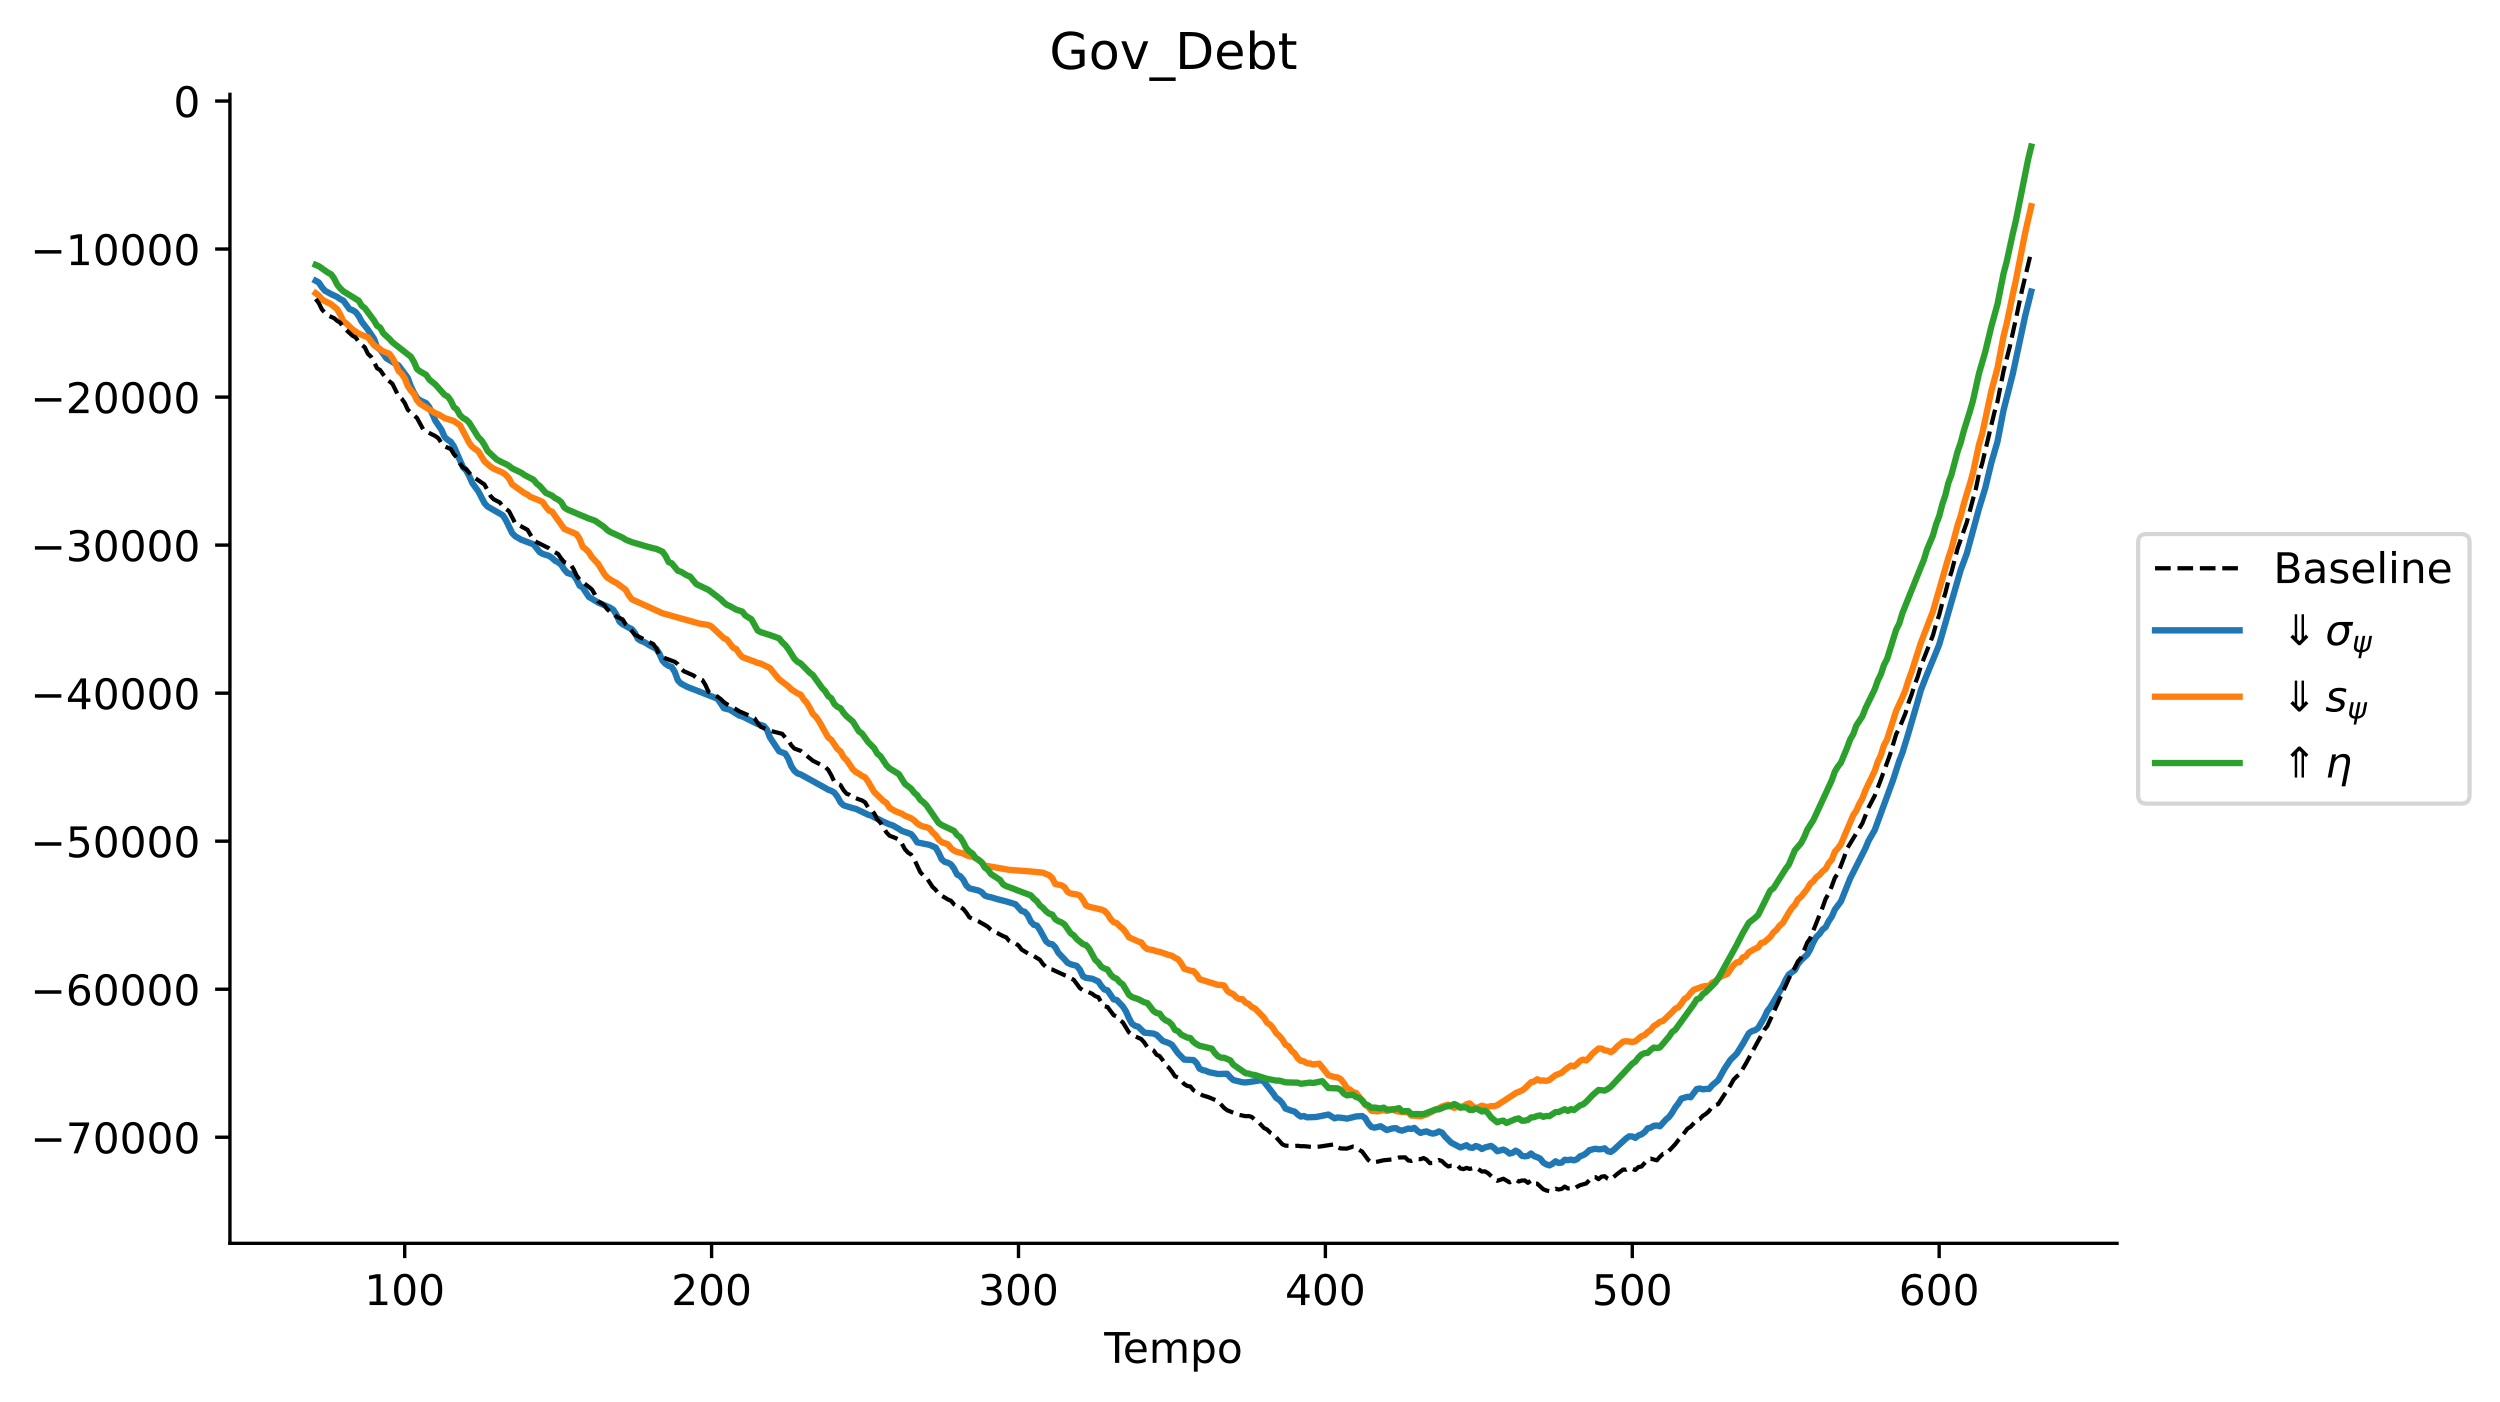<?xml version="1.0" encoding="utf-8" standalone="no"?>
<!DOCTYPE svg PUBLIC "-//W3C//DTD SVG 1.1//EN"
  "http://www.w3.org/Graphics/SVG/1.1/DTD/svg11.dtd">
<!-- Created with matplotlib (https://matplotlib.org/) -->
<svg height="331.674pt" version="1.1" viewBox="0 0 591.391 331.674" width="591.391pt" xmlns="http://www.w3.org/2000/svg" xmlns:xlink="http://www.w3.org/1999/xlink">
 <defs>
  <style type="text/css">
*{stroke-linecap:butt;stroke-linejoin:round;}
  </style>
 </defs>
 <g id="figure_1">
  <g id="patch_1">
   <path d="M 0 331.674 
L 591.391 331.674 
L 591.391 0 
L 0 0 
z
" style="fill:#ffffff;"/>
  </g>
  <g id="axes_1">
   <g id="patch_2">
    <path d="M 54.392 294.118 
L 500.792 294.118 
L 500.792 22.318 
L 54.392 22.318 
z
" style="fill:#ffffff;"/>
   </g>
   <g id="line2d_1">
    <path clip-path="url(#p775f824669)" d="M 74.683 66.423 
L 75.409 66.822 
L 76.135 67.909 
L 76.861 68.768 
L 78.313 69.565 
L 79.765 70.241 
L 80.491 70.765 
L 81.217 71.106 
L 82.669 73.102 
L 83.395 73.37 
L 84.121 73.801 
L 84.847 74.753 
L 85.573 76.1 
L 87.025 77.995 
L 88.477 80.136 
L 89.203 82.137 
L 89.929 82.681 
L 91.38 84.731 
L 92.832 85.622 
L 94.284 86.452 
L 96.462 89.414 
L 97.188 91.401 
L 97.914 92.898 
L 98.64 94.124 
L 99.366 94.705 
L 100.818 95.372 
L 101.544 96.321 
L 102.996 99.545 
L 104.448 101.691 
L 105.174 103.363 
L 105.9 104.041 
L 106.626 104.498 
L 107.352 105.589 
L 109.53 110.538 
L 110.256 111.259 
L 110.982 112.56 
L 111.708 114.243 
L 113.16 116.242 
L 114.612 119.024 
L 115.338 119.829 
L 118.967 121.909 
L 119.693 123.087 
L 121.145 126.076 
L 121.871 126.84 
L 123.323 127.686 
L 126.227 128.78 
L 127.679 130.627 
L 128.405 131.04 
L 129.857 131.483 
L 130.583 131.98 
L 131.309 132.64 
L 132.035 133.016 
L 132.761 133.603 
L 133.487 134.714 
L 134.213 135.532 
L 135.665 136.014 
L 136.391 137.107 
L 137.117 138.552 
L 137.843 138.998 
L 139.295 141.206 
L 141.472 142.518 
L 144.376 143.782 
L 145.102 144.281 
L 145.828 145.416 
L 146.554 147.065 
L 147.28 147.667 
L 148.732 148.477 
L 149.458 148.813 
L 150.184 149.712 
L 150.91 151.156 
L 151.636 151.605 
L 152.362 151.862 
L 153.814 152.749 
L 155.266 153.506 
L 155.992 154.651 
L 156.718 156.275 
L 157.444 157.059 
L 158.17 157.519 
L 158.896 157.776 
L 159.622 158.938 
L 160.348 160.94 
L 161.074 161.683 
L 162.526 162.465 
L 166.882 164.169 
L 169.059 165.018 
L 169.785 165.344 
L 171.237 167.537 
L 172.689 167.91 
L 174.867 169.277 
L 175.593 169.472 
L 179.223 171.275 
L 180.675 171.72 
L 181.401 172.559 
L 182.127 174.431 
L 184.305 177.724 
L 185.757 178.263 
L 186.483 179.484 
L 187.209 181.293 
L 187.935 182.356 
L 188.661 182.958 
L 189.387 183.182 
L 195.194 186.388 
L 195.92 186.818 
L 196.646 187.072 
L 197.372 187.492 
L 198.098 188.454 
L 198.824 189.79 
L 199.55 190.507 
L 201.728 191.172 
L 202.454 191.341 
L 203.906 192.035 
L 205.358 192.734 
L 206.084 192.927 
L 206.81 193.354 
L 207.536 193.649 
L 208.988 194.385 
L 210.44 195.029 
L 211.166 195.248 
L 212.618 196.077 
L 213.344 196.554 
L 215.522 197.308 
L 216.248 198.153 
L 216.974 199.276 
L 219.877 199.856 
L 221.329 200.493 
L 222.055 201.754 
L 222.781 203.301 
L 223.507 203.898 
L 224.233 204.078 
L 224.959 204.483 
L 225.685 205.473 
L 226.411 206.882 
L 227.137 207.258 
L 227.863 208.088 
L 228.589 209.46 
L 229.315 210.138 
L 231.493 210.665 
L 232.219 211.041 
L 232.945 211.838 
L 233.671 212.108 
L 234.397 212.245 
L 235.849 212.677 
L 238.027 213.237 
L 240.205 213.892 
L 241.657 215.485 
L 242.383 215.668 
L 243.109 216.487 
L 243.835 217.982 
L 244.56 218.768 
L 245.286 218.942 
L 246.012 220.017 
L 247.464 222.685 
L 248.19 223.254 
L 248.916 223.355 
L 249.642 224.1 
L 250.368 225.408 
L 251.82 226.938 
L 252.546 227.768 
L 253.272 228.097 
L 254.724 228.488 
L 255.45 229.389 
L 256.176 230.937 
L 256.902 231.328 
L 258.354 231.521 
L 259.806 232.168 
L 260.532 233.244 
L 261.258 234.075 
L 261.984 234.265 
L 263.436 236.415 
L 264.162 236.549 
L 265.614 238.076 
L 266.34 239.225 
L 267.066 240.865 
L 267.792 242.188 
L 268.518 242.654 
L 269.244 242.861 
L 270.695 244.277 
L 272.873 244.499 
L 273.599 244.799 
L 275.051 246.233 
L 276.503 246.746 
L 277.229 247.152 
L 278.681 249.167 
L 280.133 250.651 
L 281.585 250.729 
L 282.311 250.757 
L 283.037 251.445 
L 283.763 252.789 
L 284.489 253.137 
L 285.215 253.292 
L 285.941 253.618 
L 288.119 254.057 
L 290.297 254.006 
L 291.023 254.841 
L 291.749 255.495 
L 293.927 256.012 
L 294.653 256.064 
L 296.83 255.771 
L 298.282 255.506 
L 299.008 255.874 
L 301.186 258.684 
L 301.912 259.741 
L 302.638 260.189 
L 303.364 260.996 
L 304.09 262.235 
L 305.542 262.753 
L 306.268 262.956 
L 306.994 263.647 
L 307.72 264.137 
L 308.446 264.002 
L 309.172 264.317 
L 311.35 264.23 
L 314.254 263.65 
L 315.706 264.547 
L 316.432 264.331 
L 317.884 264.482 
L 318.61 264.629 
L 320.788 264.101 
L 322.239 263.997 
L 322.965 264.521 
L 323.691 265.77 
L 324.417 266.568 
L 325.143 266.761 
L 326.595 266.416 
L 328.047 267.313 
L 329.499 266.907 
L 330.225 266.874 
L 330.951 267.306 
L 331.677 267.458 
L 333.129 266.957 
L 333.855 267.067 
L 334.581 266.805 
L 335.307 267.5 
L 336.033 267.999 
L 336.759 267.76 
L 337.485 267.648 
L 338.211 267.971 
L 338.937 268.168 
L 339.663 268.007 
L 340.389 267.642 
L 341.115 267.926 
L 341.841 268.856 
L 343.293 270.314 
L 345.471 271.445 
L 346.922 270.905 
L 347.648 271.453 
L 348.374 271.525 
L 349.1 271.093 
L 349.826 271.306 
L 350.552 271.806 
L 351.278 271.436 
L 352.73 271.071 
L 353.456 271.57 
L 354.182 272.329 
L 355.634 271.942 
L 356.36 272.295 
L 357.086 272.881 
L 357.812 272.714 
L 358.538 272.196 
L 359.264 272.597 
L 359.99 273.4 
L 360.716 273.538 
L 361.442 273.435 
L 362.168 272.858 
L 362.894 273.489 
L 363.62 273.723 
L 364.346 274.076 
L 365.072 275.015 
L 365.798 275.449 
L 366.524 275.681 
L 367.25 275.306 
L 367.976 274.709 
L 368.702 275.112 
L 369.428 275.015 
L 370.154 274.348 
L 370.88 274.444 
L 371.606 274.308 
L 372.331 274.487 
L 373.057 274.214 
L 373.783 273.513 
L 374.509 273.265 
L 375.235 272.801 
L 375.961 272.087 
L 377.413 271.729 
L 378.139 271.882 
L 378.865 271.839 
L 379.591 271.639 
L 380.317 272.325 
L 381.043 272.487 
L 381.769 271.994 
L 383.221 270.636 
L 384.673 269.304 
L 385.399 268.805 
L 386.125 268.837 
L 386.851 269.169 
L 387.577 268.607 
L 388.303 268.334 
L 389.029 267.816 
L 389.755 266.918 
L 390.481 266.744 
L 391.207 266.315 
L 391.933 266.244 
L 392.659 266.435 
L 394.111 264.81 
L 394.837 264.211 
L 395.563 263.207 
L 396.289 261.978 
L 397.015 261.033 
L 397.741 259.884 
L 399.192 259.449 
L 399.918 259.57 
L 401.37 257.631 
L 402.096 257.483 
L 402.822 257.697 
L 403.548 257.593 
L 404.274 257.617 
L 405 256.749 
L 406.452 255.525 
L 407.904 252.889 
L 409.356 250.696 
L 410.808 249.287 
L 412.26 246.95 
L 413.712 244.398 
L 414.438 243.915 
L 415.164 243.703 
L 415.89 243.218 
L 417.342 240.751 
L 418.068 239.156 
L 418.794 238.229 
L 421.698 233.339 
L 422.424 231.734 
L 423.15 230.53 
L 424.601 229.479 
L 425.327 228.028 
L 426.053 227.165 
L 427.505 225.804 
L 428.231 224.552 
L 428.957 222.889 
L 429.683 221.61 
L 430.409 220.922 
L 431.135 219.893 
L 431.861 219.328 
L 432.587 217.913 
L 433.313 216.841 
L 434.039 215.169 
L 435.491 213.229 
L 436.943 209.598 
L 437.669 207.799 
L 441.299 200.615 
L 442.025 198.872 
L 443.477 196.362 
L 447.833 184.474 
L 449.284 179.961 
L 450.01 178.129 
L 451.462 173.402 
L 453.64 165.936 
L 454.366 163.329 
L 455.818 159.586 
L 457.996 154.302 
L 458.722 152.5 
L 463.804 134.852 
L 465.256 130.948 
L 468.16 120.254 
L 469.612 115.504 
L 471.064 109.472 
L 472.516 104.473 
L 473.968 96.959 
L 476.145 88.421 
L 479.049 74.81 
L 480.501 68.967 
L 480.501 68.967 
" style="fill:none;stroke:#1f77b4;stroke-linecap:square;stroke-width:1.5;"/>
   </g>
   <g id="line2d_2">
    <path clip-path="url(#p775f824669)" d="M 74.683 69.363 
L 75.409 69.909 
L 76.135 70.778 
L 76.861 71.236 
L 78.313 71.957 
L 79.765 73.168 
L 80.491 74.417 
L 81.217 76.005 
L 81.943 76.535 
L 83.395 77.929 
L 84.847 78.92 
L 86.299 79.515 
L 87.025 79.771 
L 88.477 81.659 
L 89.929 82.638 
L 90.654 83.116 
L 92.106 83.695 
L 92.832 84.682 
L 93.558 86.057 
L 94.284 87.733 
L 95.01 88.417 
L 95.736 89.477 
L 96.462 91.327 
L 97.188 92.38 
L 97.914 93.184 
L 98.64 94.698 
L 99.366 95.516 
L 102.996 97.761 
L 103.722 98.021 
L 105.174 98.897 
L 107.352 99.591 
L 108.804 100.587 
L 110.982 104.733 
L 111.708 105.7 
L 113.16 106.765 
L 114.612 109.141 
L 116.063 110.396 
L 116.789 110.875 
L 118.967 111.816 
L 119.693 112.365 
L 120.419 113.195 
L 121.145 114.581 
L 124.049 116.647 
L 124.775 116.997 
L 125.501 117.547 
L 127.679 118.42 
L 128.405 118.805 
L 129.131 119.891 
L 129.857 120.77 
L 130.583 121.022 
L 133.487 125.116 
L 136.391 126.369 
L 137.117 127.516 
L 137.843 129.336 
L 138.569 129.915 
L 139.295 130.664 
L 140.021 131.807 
L 141.472 133.362 
L 142.924 135.747 
L 143.65 136.63 
L 145.102 137.542 
L 145.828 137.886 
L 148.006 139.516 
L 148.732 140.807 
L 149.458 141.77 
L 156.718 145.07 
L 165.43 147.51 
L 167.607 147.85 
L 168.333 148.22 
L 169.785 149.596 
L 171.237 150.972 
L 171.963 151.283 
L 173.415 153.204 
L 174.141 153.521 
L 174.867 154.591 
L 175.593 155.439 
L 178.497 156.505 
L 179.223 156.823 
L 179.949 156.968 
L 182.127 158.036 
L 183.579 159.854 
L 184.305 160.695 
L 185.757 161.806 
L 186.483 162.371 
L 187.209 163.088 
L 188.661 164.018 
L 189.387 164.309 
L 190.113 165.451 
L 190.839 166.252 
L 191.565 167.462 
L 192.291 168.895 
L 193.016 169.554 
L 193.742 170.594 
L 195.194 173.201 
L 195.92 174.468 
L 196.646 175.004 
L 198.098 177.158 
L 198.824 177.758 
L 199.55 179.091 
L 200.276 179.807 
L 201.728 181.957 
L 202.454 182.633 
L 203.18 183.024 
L 203.906 183.55 
L 204.632 183.879 
L 205.358 184.903 
L 206.81 187.373 
L 208.262 188.774 
L 208.988 189.5 
L 209.714 189.945 
L 210.44 191.092 
L 211.892 191.942 
L 213.344 192.496 
L 214.07 192.96 
L 215.522 193.545 
L 216.248 194.066 
L 216.974 194.792 
L 217.7 195.248 
L 218.425 195.526 
L 219.151 195.678 
L 219.877 195.976 
L 220.603 196.899 
L 221.329 197.534 
L 222.055 198.593 
L 222.781 199.228 
L 224.233 199.727 
L 224.959 200.643 
L 225.685 201.222 
L 226.411 201.535 
L 227.863 201.896 
L 228.589 202.3 
L 229.315 202.549 
L 230.041 202.668 
L 231.493 203.35 
L 232.945 204.748 
L 238.753 205.772 
L 243.835 206.146 
L 246.012 206.364 
L 246.738 206.449 
L 248.19 207.048 
L 248.916 207.732 
L 249.642 209.119 
L 251.094 209.415 
L 251.82 209.873 
L 252.546 210.97 
L 253.272 211.371 
L 254.724 211.576 
L 255.45 211.87 
L 256.176 212.859 
L 256.902 214.171 
L 257.628 214.493 
L 260.532 215.168 
L 261.258 215.465 
L 261.984 216.212 
L 262.71 217.377 
L 263.436 218.144 
L 264.162 218.37 
L 264.888 219.117 
L 265.614 219.697 
L 266.34 220.6 
L 267.066 221.715 
L 269.244 222.719 
L 269.969 222.925 
L 270.695 223.956 
L 271.421 224.512 
L 272.873 224.764 
L 273.599 225.052 
L 274.325 225.154 
L 276.503 225.918 
L 277.229 226.084 
L 277.955 226.57 
L 278.681 226.913 
L 279.407 227.868 
L 280.133 229.161 
L 281.585 229.611 
L 282.311 229.724 
L 283.037 230.475 
L 283.763 231.631 
L 288.119 232.987 
L 288.845 233 
L 289.571 233.133 
L 290.297 234.357 
L 291.023 234.886 
L 291.749 235.175 
L 292.475 235.972 
L 293.201 236.345 
L 293.927 236.365 
L 294.653 237.204 
L 295.378 237.478 
L 296.104 238.223 
L 296.83 238.524 
L 299.008 240.744 
L 299.734 241.948 
L 300.46 242.382 
L 301.186 243.249 
L 301.912 244.42 
L 302.638 245.053 
L 303.364 245.937 
L 304.09 247.137 
L 304.816 247.507 
L 305.542 248.593 
L 306.268 249.19 
L 306.994 250.349 
L 307.72 250.943 
L 308.446 251.065 
L 309.172 251.515 
L 309.898 251.568 
L 310.624 251.81 
L 312.076 251.616 
L 314.254 254.349 
L 315.706 254.784 
L 316.432 254.877 
L 317.158 255.28 
L 317.884 256.193 
L 318.61 257.388 
L 319.336 257.745 
L 320.062 258.382 
L 320.788 258.515 
L 322.965 261.381 
L 323.691 261.869 
L 324.417 262.771 
L 325.869 262.902 
L 327.321 262.6 
L 328.047 262.789 
L 328.773 262.643 
L 329.499 262.344 
L 330.225 262.847 
L 331.677 263.063 
L 333.129 263.112 
L 333.855 263.901 
L 335.307 263.987 
L 336.033 264.08 
L 337.485 263.624 
L 341.115 261.763 
L 342.567 261.305 
L 343.293 261.774 
L 344.019 262.069 
L 344.745 261.859 
L 345.471 261.877 
L 346.197 261.645 
L 346.922 261.212 
L 347.648 261.016 
L 348.374 261.671 
L 349.1 262.176 
L 350.552 261.562 
L 351.278 261.78 
L 352.004 261.846 
L 352.73 261.653 
L 353.456 261.679 
L 354.182 261.434 
L 357.812 259.092 
L 358.538 258.578 
L 359.99 257.987 
L 360.716 257.46 
L 362.168 256.016 
L 362.894 255.831 
L 363.62 255.307 
L 364.346 255.647 
L 365.072 255.587 
L 365.798 255.695 
L 366.524 255.459 
L 367.976 254.332 
L 369.428 253.781 
L 370.154 253.081 
L 371.606 252.073 
L 372.331 252.237 
L 373.057 251.691 
L 373.783 250.956 
L 374.509 250.657 
L 375.235 250.865 
L 375.961 250.165 
L 376.687 249.276 
L 378.139 248.032 
L 378.865 248.058 
L 379.591 248.465 
L 380.317 248.564 
L 381.043 248.903 
L 381.769 248.429 
L 382.495 247.624 
L 383.947 246.411 
L 384.673 246.292 
L 386.125 246.482 
L 386.851 246.327 
L 388.303 245.126 
L 389.029 244.856 
L 389.755 244.165 
L 390.481 243.649 
L 391.207 242.728 
L 391.933 242.307 
L 392.659 241.712 
L 393.385 241.516 
L 395.563 239.421 
L 396.289 238.596 
L 397.015 238.294 
L 397.741 237.389 
L 398.466 236.306 
L 399.192 235.866 
L 399.918 234.915 
L 400.644 234.156 
L 402.822 233.367 
L 403.548 233.234 
L 404.274 233.306 
L 405 232.448 
L 405.726 232.131 
L 406.452 231.46 
L 407.178 230.973 
L 408.63 230.362 
L 410.082 228.298 
L 410.808 227.661 
L 411.534 227.558 
L 412.26 226.49 
L 412.986 226.228 
L 413.712 225.248 
L 415.164 224.437 
L 415.89 224.106 
L 416.616 223.06 
L 417.342 222.89 
L 418.794 221.606 
L 419.52 220.567 
L 420.246 219.946 
L 420.972 218.974 
L 421.698 218.377 
L 423.15 215.908 
L 423.875 214.784 
L 424.601 214.033 
L 425.327 212.726 
L 426.053 212.126 
L 427.505 210.271 
L 428.231 209.046 
L 428.957 208.467 
L 429.683 207.508 
L 430.409 206.972 
L 431.135 206.122 
L 431.861 205.559 
L 432.587 204.192 
L 433.313 203.367 
L 434.039 201.485 
L 434.765 200.672 
L 435.491 199.681 
L 438.395 192.833 
L 439.121 191.763 
L 439.847 190.117 
L 440.573 188.842 
L 441.299 186.909 
L 443.477 182.373 
L 444.203 180.183 
L 444.929 178.658 
L 445.655 176.307 
L 446.381 174.993 
L 448.559 168.128 
L 450.01 164.976 
L 450.736 163.259 
L 451.462 160.893 
L 452.188 158.95 
L 454.366 152.129 
L 457.27 144.563 
L 460.9 131.934 
L 461.626 129.817 
L 463.078 124.26 
L 463.804 122.094 
L 464.53 119.262 
L 465.982 114.45 
L 466.708 111.881 
L 468.16 105.113 
L 468.886 102.666 
L 471.064 92.483 
L 472.516 87.079 
L 473.968 79.452 
L 474.694 76.592 
L 476.145 69.602 
L 476.871 66.297 
L 479.049 55.152 
L 480.501 48.777 
L 480.501 48.777 
" style="fill:none;stroke:#ff7f0e;stroke-linecap:square;stroke-width:1.5;"/>
   </g>
   <g id="line2d_3">
    <path clip-path="url(#p775f824669)" d="M 74.683 62.663 
L 75.409 62.973 
L 77.587 64.493 
L 78.313 64.869 
L 79.039 65.864 
L 79.765 67.318 
L 80.491 68.223 
L 81.217 68.904 
L 84.847 71.135 
L 85.573 72.33 
L 86.299 72.887 
L 88.477 75.81 
L 89.203 77.063 
L 89.929 77.49 
L 90.654 78.811 
L 92.106 80.154 
L 92.832 80.964 
L 97.188 84.39 
L 97.914 85.6 
L 98.64 87.285 
L 99.366 87.855 
L 100.818 88.674 
L 101.544 89.776 
L 102.996 90.969 
L 105.174 93.398 
L 105.9 93.778 
L 106.626 94.757 
L 107.352 96.276 
L 108.078 96.859 
L 108.804 98.188 
L 109.53 98.873 
L 110.256 99.264 
L 110.982 99.971 
L 113.16 103.44 
L 113.886 104.153 
L 114.612 105.273 
L 115.338 106.666 
L 116.789 108.038 
L 117.515 108.708 
L 118.967 109.465 
L 119.693 109.773 
L 120.419 110.208 
L 121.145 110.79 
L 123.323 111.834 
L 124.049 112.348 
L 126.227 113.502 
L 126.953 114.397 
L 127.679 114.953 
L 129.131 116.604 
L 130.583 117.24 
L 131.309 117.832 
L 132.035 118.193 
L 132.761 118.763 
L 133.487 120.039 
L 134.213 120.528 
L 139.295 122.671 
L 140.747 123.169 
L 142.924 124.671 
L 143.65 125.381 
L 144.376 125.85 
L 147.28 127.178 
L 148.006 127.662 
L 149.458 128.244 
L 153.088 129.307 
L 154.54 129.699 
L 155.266 129.848 
L 156.718 130.501 
L 157.444 131.505 
L 158.17 132.978 
L 158.896 133.243 
L 160.348 135.017 
L 161.074 135.249 
L 162.526 136.115 
L 163.252 136.39 
L 164.704 138.173 
L 167.607 139.549 
L 169.785 141.219 
L 170.511 141.769 
L 171.237 142.521 
L 171.963 143.072 
L 172.689 143.386 
L 174.141 144.209 
L 175.593 144.665 
L 176.319 145.603 
L 177.771 146.507 
L 179.223 149.145 
L 179.949 149.538 
L 182.127 150.221 
L 184.305 151.005 
L 185.031 151.917 
L 185.757 152.581 
L 186.483 153.538 
L 187.935 155.849 
L 188.661 156.561 
L 189.387 156.932 
L 191.565 159.147 
L 192.291 159.694 
L 194.468 162.737 
L 195.194 163.49 
L 195.92 164.665 
L 196.646 165.184 
L 197.372 166.539 
L 198.098 167.202 
L 198.824 167.536 
L 199.55 168.617 
L 200.276 169.441 
L 201.728 170.671 
L 203.18 173.024 
L 203.906 173.503 
L 205.358 175.527 
L 206.81 177.004 
L 207.536 178.287 
L 208.262 178.856 
L 209.714 181.047 
L 210.44 181.769 
L 212.618 183.108 
L 214.07 185.437 
L 215.522 186.553 
L 216.248 187.512 
L 216.974 188.115 
L 217.7 189.215 
L 218.425 189.746 
L 219.151 190.488 
L 222.055 194.691 
L 222.781 195.173 
L 225.685 196.555 
L 226.411 197.52 
L 227.137 198.057 
L 227.863 199.206 
L 228.589 200.658 
L 229.315 201.426 
L 230.041 201.905 
L 230.767 202.926 
L 232.219 203.968 
L 232.945 205.211 
L 233.671 205.741 
L 234.397 206.729 
L 236.575 208.167 
L 237.301 209.219 
L 238.027 209.617 
L 239.479 210.137 
L 240.931 210.712 
L 243.835 211.794 
L 244.56 212.596 
L 245.286 213.196 
L 246.012 214.206 
L 246.738 214.775 
L 247.464 215.58 
L 248.19 216.134 
L 248.916 216.35 
L 249.642 217.453 
L 250.368 217.912 
L 251.094 218.184 
L 251.82 218.679 
L 253.272 220.768 
L 253.998 221.261 
L 254.724 222.147 
L 256.176 223.337 
L 256.902 223.567 
L 257.628 224.382 
L 259.08 227.048 
L 259.806 227.708 
L 260.532 228.684 
L 261.258 229.108 
L 261.984 229.356 
L 262.71 230.507 
L 263.436 231.217 
L 264.162 231.53 
L 264.888 232.36 
L 265.614 232.882 
L 267.066 235.318 
L 267.792 235.864 
L 269.244 236.345 
L 270.695 237.1 
L 271.421 237.281 
L 272.873 239.171 
L 273.599 239.634 
L 274.325 239.778 
L 275.051 240.805 
L 275.777 241.388 
L 276.503 241.681 
L 277.229 242.409 
L 277.955 243.643 
L 278.681 243.934 
L 279.407 244.738 
L 280.859 245.443 
L 281.585 245.554 
L 282.311 246.462 
L 283.037 246.997 
L 283.763 247.379 
L 286.667 248.065 
L 287.393 249.115 
L 288.119 249.859 
L 288.845 250.197 
L 289.571 250.211 
L 291.023 250.819 
L 291.749 251.849 
L 294.653 253.869 
L 295.378 253.969 
L 296.104 254.196 
L 296.83 254.294 
L 299.734 255.206 
L 301.912 255.629 
L 302.638 255.614 
L 304.09 256.038 
L 306.994 256.111 
L 307.72 256.377 
L 309.898 256.096 
L 310.624 256.197 
L 312.802 255.747 
L 314.254 257.387 
L 316.432 257.454 
L 317.158 257.811 
L 317.884 258.691 
L 318.61 259.119 
L 320.062 258.971 
L 320.788 259.506 
L 321.513 259.73 
L 322.239 260.302 
L 322.965 261.208 
L 323.691 261.483 
L 324.417 262.065 
L 325.143 261.992 
L 326.595 262.21 
L 327.321 262.013 
L 328.047 262.484 
L 329.499 262.477 
L 330.951 262.136 
L 331.677 262.878 
L 333.129 262.828 
L 333.855 263.523 
L 336.759 263.553 
L 338.211 262.994 
L 339.663 262.424 
L 340.389 262.426 
L 341.841 261.828 
L 343.293 261.532 
L 344.019 261.153 
L 344.745 261.517 
L 345.471 262.037 
L 346.197 261.937 
L 346.922 261.992 
L 347.648 262.545 
L 348.374 262.576 
L 349.1 262.243 
L 349.826 262.519 
L 350.552 262.931 
L 351.278 262.732 
L 352.004 263.331 
L 352.73 264.319 
L 354.182 265.491 
L 354.908 265.211 
L 355.634 265.088 
L 356.36 265.642 
L 358.538 264.718 
L 359.264 264.571 
L 359.99 265.109 
L 360.716 265.087 
L 361.442 264.916 
L 362.168 264.344 
L 362.894 264.274 
L 363.62 263.989 
L 364.346 263.85 
L 365.072 264.19 
L 365.798 264 
L 366.524 264.029 
L 367.976 263.069 
L 368.702 263.054 
L 370.154 262.393 
L 370.88 262.791 
L 371.606 262.368 
L 372.331 262.595 
L 373.783 261.472 
L 374.509 261.242 
L 375.235 260.638 
L 376.687 259.099 
L 378.139 257.841 
L 379.591 257.978 
L 380.317 257.603 
L 381.043 257.074 
L 386.125 251.617 
L 386.851 251.112 
L 387.577 250.178 
L 388.303 249.46 
L 389.029 249.136 
L 389.755 249.077 
L 390.481 248.361 
L 391.207 247.811 
L 391.933 247.909 
L 392.659 247.782 
L 394.111 246.059 
L 394.837 245.2 
L 395.563 244.122 
L 396.289 243.61 
L 400.644 237.6 
L 401.37 236.403 
L 402.096 236.123 
L 402.822 235.162 
L 403.548 234.668 
L 405.726 232.494 
L 406.452 231.447 
L 410.808 223.563 
L 412.26 220.742 
L 413.712 218.26 
L 415.164 217.125 
L 415.89 216.444 
L 418.794 210.614 
L 419.52 210.115 
L 422.424 205.518 
L 423.15 204.549 
L 424.601 201.119 
L 426.053 199.436 
L 426.779 198.066 
L 427.505 196.295 
L 428.957 194.01 
L 433.313 184.598 
L 434.039 182.528 
L 434.765 181.34 
L 435.491 180.398 
L 436.943 176.891 
L 437.669 174.911 
L 438.395 173.687 
L 439.121 171.636 
L 440.573 169.416 
L 441.299 167.531 
L 443.477 163.066 
L 444.203 160.984 
L 444.929 159.511 
L 445.655 157.325 
L 446.381 155.932 
L 448.559 148.937 
L 449.284 147.494 
L 450.01 145.076 
L 454.366 134.221 
L 455.092 132.453 
L 455.818 130.061 
L 457.27 126.612 
L 457.996 124.008 
L 458.722 122.12 
L 459.448 119.345 
L 460.174 117.187 
L 460.9 114.228 
L 461.626 112.286 
L 463.078 106.809 
L 463.804 104.736 
L 464.53 101.988 
L 465.982 97.32 
L 466.708 94.806 
L 468.16 88.259 
L 469.612 83.278 
L 471.064 77.232 
L 472.516 71.95 
L 473.968 64.638 
L 474.694 61.918 
L 476.145 55.238 
L 476.871 52.172 
L 479.775 37.667 
L 480.501 34.673 
L 480.501 34.673 
" style="fill:none;stroke:#2ca02c;stroke-linecap:square;stroke-width:1.5;"/>
   </g>
   <g id="line2d_4">
    <path clip-path="url(#p775f824669)" d="M 74.683 70.733 
L 75.409 71.685 
L 76.135 73.171 
L 76.861 74.001 
L 77.587 74.612 
L 79.039 75.274 
L 79.765 75.897 
L 80.491 76.352 
L 81.217 77.44 
L 83.395 79.422 
L 84.121 79.822 
L 84.847 80.833 
L 85.573 81.584 
L 86.299 82.154 
L 87.025 83.694 
L 87.751 84.368 
L 88.477 85.618 
L 89.203 87.114 
L 89.929 87.544 
L 91.38 89.612 
L 92.832 90.785 
L 94.284 93.736 
L 95.01 94.306 
L 95.736 95.308 
L 96.462 96.931 
L 98.64 98.873 
L 100.092 101.534 
L 100.818 102.065 
L 102.996 103.161 
L 103.722 103.697 
L 104.448 104.835 
L 105.174 105.608 
L 106.626 106.217 
L 107.352 107.41 
L 108.078 108.274 
L 108.804 109.601 
L 109.53 110.598 
L 110.256 111.006 
L 111.708 112.645 
L 114.612 114.615 
L 116.063 117.369 
L 116.789 118.114 
L 118.241 118.861 
L 118.967 119.848 
L 120.419 120.937 
L 121.871 123.758 
L 124.775 125.323 
L 126.227 127.752 
L 126.953 128.241 
L 129.857 129.696 
L 130.583 130.277 
L 132.035 131.061 
L 132.761 132.136 
L 133.487 132.985 
L 134.939 133.471 
L 135.665 134.612 
L 136.391 136.129 
L 137.117 137.144 
L 139.295 138.852 
L 140.021 139.441 
L 140.747 140.674 
L 141.472 142.243 
L 142.924 143.104 
L 143.65 144.133 
L 144.376 144.751 
L 145.102 145.131 
L 145.828 145.852 
L 147.28 146.521 
L 148.006 147.702 
L 148.732 148.35 
L 150.184 150.138 
L 154.54 152.366 
L 155.266 153.385 
L 155.992 154.997 
L 157.444 155.746 
L 159.622 156.554 
L 160.348 157.121 
L 161.074 158.143 
L 161.8 158.803 
L 163.978 159.745 
L 164.704 160.279 
L 166.156 160.872 
L 166.882 162.051 
L 167.607 163.682 
L 169.059 164.43 
L 169.785 164.844 
L 170.511 165.391 
L 171.237 166.085 
L 171.963 166.607 
L 172.689 166.91 
L 174.867 168.253 
L 177.771 169.525 
L 178.497 169.905 
L 179.223 171.05 
L 179.949 171.927 
L 181.401 172.552 
L 182.127 172.855 
L 185.031 173.593 
L 185.757 174.448 
L 186.483 175.13 
L 187.209 176.339 
L 187.935 177.087 
L 189.387 177.608 
L 192.291 179.958 
L 194.468 181.055 
L 195.194 181.413 
L 195.92 182.119 
L 196.646 183.395 
L 197.372 184.942 
L 198.098 185.421 
L 198.824 185.715 
L 199.55 186.923 
L 200.276 187.767 
L 201.002 188.024 
L 201.728 188.513 
L 203.18 189.099 
L 203.906 189.338 
L 204.632 189.798 
L 205.358 190.982 
L 206.084 191.541 
L 206.81 192.419 
L 207.536 193.863 
L 208.262 194.586 
L 209.714 196.938 
L 210.44 197.699 
L 211.892 198.26 
L 212.618 198.619 
L 213.344 199.558 
L 214.07 200.895 
L 214.796 201.692 
L 215.522 202.152 
L 216.248 203.253 
L 217.7 206.319 
L 218.425 207.113 
L 219.151 207.596 
L 220.603 209.804 
L 221.329 210.48 
L 222.055 211.476 
L 224.233 212.769 
L 224.959 213.086 
L 225.685 213.937 
L 226.411 214.362 
L 227.137 214.563 
L 227.863 215.002 
L 228.589 215.885 
L 229.315 217.002 
L 231.493 217.959 
L 232.945 218.786 
L 233.671 219.23 
L 234.397 219.935 
L 235.123 220.395 
L 235.849 220.686 
L 237.301 221.448 
L 238.027 221.732 
L 238.753 222.601 
L 239.479 223.021 
L 240.205 223.179 
L 240.931 223.648 
L 241.657 224.617 
L 243.835 225.951 
L 244.56 226.167 
L 246.012 227.058 
L 246.738 228.08 
L 247.464 228.761 
L 248.19 229.227 
L 248.916 229.354 
L 251.82 230.679 
L 252.546 230.933 
L 253.272 231.439 
L 253.998 231.77 
L 255.45 233.744 
L 256.176 234.258 
L 256.902 234.412 
L 258.354 235.085 
L 259.08 235.642 
L 259.806 235.888 
L 260.532 237.15 
L 261.258 238.039 
L 261.984 238.207 
L 263.436 240.144 
L 264.162 240.447 
L 264.888 241.296 
L 265.614 241.849 
L 267.066 244.224 
L 267.792 244.821 
L 269.969 245.802 
L 270.695 246.616 
L 271.421 247.755 
L 272.873 248.481 
L 273.599 249.516 
L 274.325 249.835 
L 275.051 250.801 
L 275.777 252.02 
L 276.503 252.582 
L 277.229 253.504 
L 277.955 254.609 
L 278.681 254.885 
L 280.133 256.439 
L 280.859 256.887 
L 281.585 257.016 
L 282.311 257.888 
L 284.489 259.116 
L 285.941 259.57 
L 288.119 260.487 
L 289.571 262.081 
L 290.297 262.637 
L 291.749 263.217 
L 292.475 263.597 
L 294.653 264.042 
L 295.378 264.009 
L 296.104 264.214 
L 296.83 264.88 
L 297.556 265.288 
L 299.008 266.839 
L 299.734 267.203 
L 300.46 267.907 
L 301.186 268.263 
L 303.364 270.7 
L 304.09 271.015 
L 306.268 271.102 
L 306.994 271.043 
L 307.72 271.154 
L 308.446 271.129 
L 310.624 271.351 
L 312.076 271.243 
L 315.706 270.693 
L 316.432 271.398 
L 317.158 271.678 
L 318.61 271.709 
L 320.062 271.228 
L 320.788 271.295 
L 321.513 272.003 
L 322.239 272.429 
L 323.691 274.421 
L 324.417 274.988 
L 325.869 274.797 
L 327.321 274.464 
L 329.499 274.262 
L 330.951 273.815 
L 332.403 273.774 
L 333.129 274.513 
L 333.855 274.612 
L 334.581 274.308 
L 335.307 274.173 
L 336.033 274.214 
L 336.759 273.942 
L 337.485 274.34 
L 338.211 275.133 
L 338.937 275.107 
L 340.389 274.418 
L 341.115 274.666 
L 341.841 275.402 
L 342.567 275.925 
L 343.293 275.758 
L 344.019 275.789 
L 344.745 275.678 
L 345.471 276.415 
L 346.197 276.564 
L 346.922 276.27 
L 347.648 276.513 
L 349.1 276.16 
L 350.552 277.141 
L 351.278 277.089 
L 352.004 277.519 
L 353.456 278.862 
L 354.182 279.322 
L 355.634 278.838 
L 357.086 279.687 
L 358.538 279.033 
L 359.264 279.5 
L 359.99 279.261 
L 360.716 279.247 
L 361.442 279.811 
L 362.168 279.293 
L 362.894 280.025 
L 363.62 280 
L 365.072 281.318 
L 365.798 281.622 
L 366.524 281.764 
L 367.25 281.567 
L 367.976 281.202 
L 368.702 281.385 
L 369.428 281.243 
L 370.154 280.696 
L 370.88 281.137 
L 371.606 281.048 
L 372.331 281.257 
L 373.057 280.734 
L 373.783 280.36 
L 375.235 279.952 
L 376.687 278.431 
L 377.413 278.458 
L 378.139 278.943 
L 378.865 278.34 
L 379.591 278.242 
L 380.317 278.833 
L 381.043 279.023 
L 382.495 277.759 
L 383.947 276.667 
L 384.673 276.7 
L 385.399 276.329 
L 386.125 276.477 
L 386.851 276.766 
L 387.577 276.071 
L 388.303 275.956 
L 389.755 274.337 
L 390.481 274.089 
L 391.933 274.485 
L 392.659 273.636 
L 393.385 272.971 
L 394.111 272.944 
L 395.563 271.453 
L 396.289 270.67 
L 397.015 269.715 
L 397.741 268.954 
L 399.192 266.978 
L 399.918 266.554 
L 401.37 264.936 
L 402.096 264.703 
L 402.822 263.957 
L 403.548 263.492 
L 404.274 262.846 
L 405 261.781 
L 405.726 261.396 
L 406.452 261.195 
L 409.356 256.715 
L 410.082 255.411 
L 410.808 254.663 
L 411.534 254.078 
L 412.986 251.617 
L 417.342 243.629 
L 418.068 242.722 
L 423.875 229.934 
L 424.601 228.943 
L 425.327 227.399 
L 426.053 226.57 
L 427.505 222.99 
L 428.231 221.932 
L 429.683 218.3 
L 431.135 214.672 
L 431.861 212.639 
L 432.587 211.337 
L 433.313 209.648 
L 434.039 207.675 
L 434.765 206.616 
L 436.217 202.852 
L 436.943 200.741 
L 440.573 194.721 
L 442.025 191.017 
L 443.477 188.241 
L 444.929 184.421 
L 447.107 178.47 
L 448.559 173.652 
L 449.284 172.279 
L 450.736 168.763 
L 451.462 166.284 
L 452.188 164.333 
L 452.914 162.03 
L 453.64 160.104 
L 454.366 157.673 
L 457.27 150.234 
L 457.996 147.617 
L 458.722 145.488 
L 459.448 142.656 
L 460.174 140.325 
L 460.9 137.397 
L 461.626 135.348 
L 463.078 129.751 
L 465.256 123.555 
L 466.708 118.128 
L 467.434 115.498 
L 468.16 111.977 
L 468.886 109.68 
L 471.79 97.529 
L 472.516 95.01 
L 473.968 87.692 
L 475.419 82.02 
L 476.871 75.437 
L 478.323 68.625 
L 480.501 59.537 
L 480.501 59.537 
" style="fill:none;stroke:#000000;stroke-dasharray:3.7,1.6;stroke-dashoffset:0;"/>
   </g>
   <g id="matplotlib.axis_1">
    <g id="xtick_1">
     <g id="line2d_5">
      <defs>
       <path d="M 0 0 
L 0 3.5 
" id="m8786568508" style="stroke:#000000;stroke-width:0.8;"/>
      </defs>
      <g>
       <use style="stroke:#000000;stroke-width:0.8;" x="95.736" xlink:href="#m8786568508" y="294.118"/>
      </g>
     </g>
     <g id="text_1">
      <!-- 100 -->
      <defs>
       <path d="M 12.406 8.297 
L 28.516 8.297 
L 28.516 63.922 
L 10.984 60.406 
L 10.984 69.391 
L 28.422 72.906 
L 38.281 72.906 
L 38.281 8.297 
L 54.391 8.297 
L 54.391 0 
L 12.406 0 
z
" id="DejaVuSans-49"/>
       <path d="M 31.781 66.406 
Q 24.172 66.406 20.328 58.906 
Q 16.5 51.422 16.5 36.375 
Q 16.5 21.391 20.328 13.891 
Q 24.172 6.391 31.781 6.391 
Q 39.453 6.391 43.281 13.891 
Q 47.125 21.391 47.125 36.375 
Q 47.125 51.422 43.281 58.906 
Q 39.453 66.406 31.781 66.406 
z
M 31.781 74.219 
Q 44.047 74.219 50.516 64.516 
Q 56.984 54.828 56.984 36.375 
Q 56.984 17.969 50.516 8.266 
Q 44.047 -1.422 31.781 -1.422 
Q 19.531 -1.422 13.062 8.266 
Q 6.594 17.969 6.594 36.375 
Q 6.594 54.828 13.062 64.516 
Q 19.531 74.219 31.781 74.219 
z
" id="DejaVuSans-48"/>
      </defs>
      <g transform="translate(86.193 308.717)scale(0.1 -0.1)">
       <use xlink:href="#DejaVuSans-49"/>
       <use x="63.623" xlink:href="#DejaVuSans-48"/>
       <use x="127.246" xlink:href="#DejaVuSans-48"/>
      </g>
     </g>
    </g>
    <g id="xtick_2">
     <g id="line2d_6">
      <g>
       <use style="stroke:#000000;stroke-width:0.8;" x="168.333" xlink:href="#m8786568508" y="294.118"/>
      </g>
     </g>
     <g id="text_2">
      <!-- 200 -->
      <defs>
       <path d="M 19.188 8.297 
L 53.609 8.297 
L 53.609 0 
L 7.328 0 
L 7.328 8.297 
Q 12.938 14.109 22.625 23.891 
Q 32.328 33.688 34.812 36.531 
Q 39.547 41.844 41.422 45.531 
Q 43.312 49.219 43.312 52.781 
Q 43.312 58.594 39.234 62.25 
Q 35.156 65.922 28.609 65.922 
Q 23.969 65.922 18.812 64.312 
Q 13.672 62.703 7.812 59.422 
L 7.812 69.391 
Q 13.766 71.781 18.938 73 
Q 24.125 74.219 28.422 74.219 
Q 39.75 74.219 46.484 68.547 
Q 53.219 62.891 53.219 53.422 
Q 53.219 48.922 51.531 44.891 
Q 49.859 40.875 45.406 35.406 
Q 44.188 33.984 37.641 27.219 
Q 31.109 20.453 19.188 8.297 
z
" id="DejaVuSans-50"/>
      </defs>
      <g transform="translate(158.79 308.717)scale(0.1 -0.1)">
       <use xlink:href="#DejaVuSans-50"/>
       <use x="63.623" xlink:href="#DejaVuSans-48"/>
       <use x="127.246" xlink:href="#DejaVuSans-48"/>
      </g>
     </g>
    </g>
    <g id="xtick_3">
     <g id="line2d_7">
      <g>
       <use style="stroke:#000000;stroke-width:0.8;" x="240.931" xlink:href="#m8786568508" y="294.118"/>
      </g>
     </g>
     <g id="text_3">
      <!-- 300 -->
      <defs>
       <path d="M 40.578 39.312 
Q 47.656 37.797 51.625 33 
Q 55.609 28.219 55.609 21.188 
Q 55.609 10.406 48.188 4.484 
Q 40.766 -1.422 27.094 -1.422 
Q 22.516 -1.422 17.656 -0.516 
Q 12.797 0.391 7.625 2.203 
L 7.625 11.719 
Q 11.719 9.328 16.594 8.109 
Q 21.484 6.891 26.812 6.891 
Q 36.078 6.891 40.938 10.547 
Q 45.797 14.203 45.797 21.188 
Q 45.797 27.641 41.281 31.266 
Q 36.766 34.906 28.719 34.906 
L 20.219 34.906 
L 20.219 43.016 
L 29.109 43.016 
Q 36.375 43.016 40.234 45.922 
Q 44.094 48.828 44.094 54.297 
Q 44.094 59.906 40.109 62.906 
Q 36.141 65.922 28.719 65.922 
Q 24.656 65.922 20.016 65.031 
Q 15.375 64.156 9.812 62.312 
L 9.812 71.094 
Q 15.438 72.656 20.344 73.438 
Q 25.25 74.219 29.594 74.219 
Q 40.828 74.219 47.359 69.109 
Q 53.906 64.016 53.906 55.328 
Q 53.906 49.266 50.438 45.094 
Q 46.969 40.922 40.578 39.312 
z
" id="DejaVuSans-51"/>
      </defs>
      <g transform="translate(231.387 308.717)scale(0.1 -0.1)">
       <use xlink:href="#DejaVuSans-51"/>
       <use x="63.623" xlink:href="#DejaVuSans-48"/>
       <use x="127.246" xlink:href="#DejaVuSans-48"/>
      </g>
     </g>
    </g>
    <g id="xtick_4">
     <g id="line2d_8">
      <g>
       <use style="stroke:#000000;stroke-width:0.8;" x="313.528" xlink:href="#m8786568508" y="294.118"/>
      </g>
     </g>
     <g id="text_4">
      <!-- 400 -->
      <defs>
       <path d="M 37.797 64.312 
L 12.891 25.391 
L 37.797 25.391 
z
M 35.203 72.906 
L 47.609 72.906 
L 47.609 25.391 
L 58.016 25.391 
L 58.016 17.188 
L 47.609 17.188 
L 47.609 0 
L 37.797 0 
L 37.797 17.188 
L 4.891 17.188 
L 4.891 26.703 
z
" id="DejaVuSans-52"/>
      </defs>
      <g transform="translate(303.984 308.717)scale(0.1 -0.1)">
       <use xlink:href="#DejaVuSans-52"/>
       <use x="63.623" xlink:href="#DejaVuSans-48"/>
       <use x="127.246" xlink:href="#DejaVuSans-48"/>
      </g>
     </g>
    </g>
    <g id="xtick_5">
     <g id="line2d_9">
      <g>
       <use style="stroke:#000000;stroke-width:0.8;" x="386.125" xlink:href="#m8786568508" y="294.118"/>
      </g>
     </g>
     <g id="text_5">
      <!-- 500 -->
      <defs>
       <path d="M 10.797 72.906 
L 49.516 72.906 
L 49.516 64.594 
L 19.828 64.594 
L 19.828 46.734 
Q 21.969 47.469 24.109 47.828 
Q 26.266 48.188 28.422 48.188 
Q 40.625 48.188 47.75 41.5 
Q 54.891 34.812 54.891 23.391 
Q 54.891 11.625 47.562 5.094 
Q 40.234 -1.422 26.906 -1.422 
Q 22.312 -1.422 17.547 -0.641 
Q 12.797 0.141 7.719 1.703 
L 7.719 11.625 
Q 12.109 9.234 16.797 8.062 
Q 21.484 6.891 26.703 6.891 
Q 35.156 6.891 40.078 11.328 
Q 45.016 15.766 45.016 23.391 
Q 45.016 31 40.078 35.438 
Q 35.156 39.891 26.703 39.891 
Q 22.75 39.891 18.812 39.016 
Q 14.891 38.141 10.797 36.281 
z
" id="DejaVuSans-53"/>
      </defs>
      <g transform="translate(376.581 308.717)scale(0.1 -0.1)">
       <use xlink:href="#DejaVuSans-53"/>
       <use x="63.623" xlink:href="#DejaVuSans-48"/>
       <use x="127.246" xlink:href="#DejaVuSans-48"/>
      </g>
     </g>
    </g>
    <g id="xtick_6">
     <g id="line2d_10">
      <g>
       <use style="stroke:#000000;stroke-width:0.8;" x="458.722" xlink:href="#m8786568508" y="294.118"/>
      </g>
     </g>
     <g id="text_6">
      <!-- 600 -->
      <defs>
       <path d="M 33.016 40.375 
Q 26.375 40.375 22.484 35.828 
Q 18.609 31.297 18.609 23.391 
Q 18.609 15.531 22.484 10.953 
Q 26.375 6.391 33.016 6.391 
Q 39.656 6.391 43.531 10.953 
Q 47.406 15.531 47.406 23.391 
Q 47.406 31.297 43.531 35.828 
Q 39.656 40.375 33.016 40.375 
z
M 52.594 71.297 
L 52.594 62.312 
Q 48.875 64.062 45.094 64.984 
Q 41.312 65.922 37.594 65.922 
Q 27.828 65.922 22.672 59.328 
Q 17.531 52.734 16.797 39.406 
Q 19.672 43.656 24.016 45.922 
Q 28.375 48.188 33.594 48.188 
Q 44.578 48.188 50.953 41.516 
Q 57.328 34.859 57.328 23.391 
Q 57.328 12.156 50.688 5.359 
Q 44.047 -1.422 33.016 -1.422 
Q 20.359 -1.422 13.672 8.266 
Q 6.984 17.969 6.984 36.375 
Q 6.984 53.656 15.188 63.938 
Q 23.391 74.219 37.203 74.219 
Q 40.922 74.219 44.703 73.484 
Q 48.484 72.75 52.594 71.297 
z
" id="DejaVuSans-54"/>
      </defs>
      <g transform="translate(449.178 308.717)scale(0.1 -0.1)">
       <use xlink:href="#DejaVuSans-54"/>
       <use x="63.623" xlink:href="#DejaVuSans-48"/>
       <use x="127.246" xlink:href="#DejaVuSans-48"/>
      </g>
     </g>
    </g>
    <g id="text_7">
     <!-- Tempo -->
     <defs>
      <path d="M -0.297 72.906 
L 61.375 72.906 
L 61.375 64.594 
L 35.5 64.594 
L 35.5 0 
L 25.594 0 
L 25.594 64.594 
L -0.297 64.594 
z
" id="DejaVuSans-84"/>
      <path d="M 56.203 29.594 
L 56.203 25.203 
L 14.891 25.203 
Q 15.484 15.922 20.484 11.062 
Q 25.484 6.203 34.422 6.203 
Q 39.594 6.203 44.453 7.469 
Q 49.312 8.734 54.109 11.281 
L 54.109 2.781 
Q 49.266 0.734 44.188 -0.344 
Q 39.109 -1.422 33.891 -1.422 
Q 20.797 -1.422 13.156 6.188 
Q 5.516 13.812 5.516 26.812 
Q 5.516 40.234 12.766 48.109 
Q 20.016 56 32.328 56 
Q 43.359 56 49.781 48.891 
Q 56.203 41.797 56.203 29.594 
z
M 47.219 32.234 
Q 47.125 39.594 43.094 43.984 
Q 39.062 48.391 32.422 48.391 
Q 24.906 48.391 20.391 44.141 
Q 15.875 39.891 15.188 32.172 
z
" id="DejaVuSans-101"/>
      <path d="M 52 44.188 
Q 55.375 50.25 60.062 53.125 
Q 64.75 56 71.094 56 
Q 79.641 56 84.281 50.016 
Q 88.922 44.047 88.922 33.016 
L 88.922 0 
L 79.891 0 
L 79.891 32.719 
Q 79.891 40.578 77.094 44.375 
Q 74.312 48.188 68.609 48.188 
Q 61.625 48.188 57.562 43.547 
Q 53.516 38.922 53.516 30.906 
L 53.516 0 
L 44.484 0 
L 44.484 32.719 
Q 44.484 40.625 41.703 44.406 
Q 38.922 48.188 33.109 48.188 
Q 26.219 48.188 22.156 43.531 
Q 18.109 38.875 18.109 30.906 
L 18.109 0 
L 9.078 0 
L 9.078 54.688 
L 18.109 54.688 
L 18.109 46.188 
Q 21.188 51.219 25.484 53.609 
Q 29.781 56 35.688 56 
Q 41.656 56 45.828 52.969 
Q 50 49.953 52 44.188 
z
" id="DejaVuSans-109"/>
      <path d="M 18.109 8.203 
L 18.109 -20.797 
L 9.078 -20.797 
L 9.078 54.688 
L 18.109 54.688 
L 18.109 46.391 
Q 20.953 51.266 25.266 53.625 
Q 29.594 56 35.594 56 
Q 45.562 56 51.781 48.094 
Q 58.016 40.188 58.016 27.297 
Q 58.016 14.406 51.781 6.484 
Q 45.562 -1.422 35.594 -1.422 
Q 29.594 -1.422 25.266 0.953 
Q 20.953 3.328 18.109 8.203 
z
M 48.688 27.297 
Q 48.688 37.203 44.609 42.844 
Q 40.531 48.484 33.406 48.484 
Q 26.266 48.484 22.188 42.844 
Q 18.109 37.203 18.109 27.297 
Q 18.109 17.391 22.188 11.75 
Q 26.266 6.109 33.406 6.109 
Q 40.531 6.109 44.609 11.75 
Q 48.688 17.391 48.688 27.297 
z
" id="DejaVuSans-112"/>
      <path d="M 30.609 48.391 
Q 23.391 48.391 19.188 42.75 
Q 14.984 37.109 14.984 27.297 
Q 14.984 17.484 19.156 11.844 
Q 23.344 6.203 30.609 6.203 
Q 37.797 6.203 41.984 11.859 
Q 46.188 17.531 46.188 27.297 
Q 46.188 37.016 41.984 42.703 
Q 37.797 48.391 30.609 48.391 
z
M 30.609 56 
Q 42.328 56 49.016 48.375 
Q 55.719 40.766 55.719 27.297 
Q 55.719 13.875 49.016 6.219 
Q 42.328 -1.422 30.609 -1.422 
Q 18.844 -1.422 12.172 6.219 
Q 5.516 13.875 5.516 27.297 
Q 5.516 40.766 12.172 48.375 
Q 18.844 56 30.609 56 
z
" id="DejaVuSans-111"/>
     </defs>
     <g transform="translate(261.208 322.395)scale(0.1 -0.1)">
      <use xlink:href="#DejaVuSans-84"/>
      <use x="44.084" xlink:href="#DejaVuSans-101"/>
      <use x="105.607" xlink:href="#DejaVuSans-109"/>
      <use x="203.02" xlink:href="#DejaVuSans-112"/>
      <use x="266.496" xlink:href="#DejaVuSans-111"/>
     </g>
    </g>
   </g>
   <g id="matplotlib.axis_2">
    <g id="ytick_1">
     <g id="line2d_11">
      <defs>
       <path d="M 0 0 
L -3.5 0 
" id="m1a775ebf63" style="stroke:#000000;stroke-width:0.8;"/>
      </defs>
      <g>
       <use style="stroke:#000000;stroke-width:0.8;" x="54.392" xlink:href="#m1a775ebf63" y="269.022"/>
      </g>
     </g>
     <g id="text_8">
      <!-- −70000 -->
      <defs>
       <path d="M 10.594 35.5 
L 73.188 35.5 
L 73.188 27.203 
L 10.594 27.203 
z
" id="DejaVuSans-8722"/>
       <path d="M 8.203 72.906 
L 55.078 72.906 
L 55.078 68.703 
L 28.609 0 
L 18.312 0 
L 43.219 64.594 
L 8.203 64.594 
z
" id="DejaVuSans-55"/>
      </defs>
      <g transform="translate(7.2 272.821)scale(0.1 -0.1)">
       <use xlink:href="#DejaVuSans-8722"/>
       <use x="83.789" xlink:href="#DejaVuSans-55"/>
       <use x="147.412" xlink:href="#DejaVuSans-48"/>
       <use x="211.035" xlink:href="#DejaVuSans-48"/>
       <use x="274.658" xlink:href="#DejaVuSans-48"/>
       <use x="338.281" xlink:href="#DejaVuSans-48"/>
      </g>
     </g>
    </g>
    <g id="ytick_2">
     <g id="line2d_12">
      <g>
       <use style="stroke:#000000;stroke-width:0.8;" x="54.392" xlink:href="#m1a775ebf63" y="234.004"/>
      </g>
     </g>
     <g id="text_9">
      <!-- −60000 -->
      <g transform="translate(7.2 237.803)scale(0.1 -0.1)">
       <use xlink:href="#DejaVuSans-8722"/>
       <use x="83.789" xlink:href="#DejaVuSans-54"/>
       <use x="147.412" xlink:href="#DejaVuSans-48"/>
       <use x="211.035" xlink:href="#DejaVuSans-48"/>
       <use x="274.658" xlink:href="#DejaVuSans-48"/>
       <use x="338.281" xlink:href="#DejaVuSans-48"/>
      </g>
     </g>
    </g>
    <g id="ytick_3">
     <g id="line2d_13">
      <g>
       <use style="stroke:#000000;stroke-width:0.8;" x="54.392" xlink:href="#m1a775ebf63" y="198.986"/>
      </g>
     </g>
     <g id="text_10">
      <!-- −50000 -->
      <g transform="translate(7.2 202.785)scale(0.1 -0.1)">
       <use xlink:href="#DejaVuSans-8722"/>
       <use x="83.789" xlink:href="#DejaVuSans-53"/>
       <use x="147.412" xlink:href="#DejaVuSans-48"/>
       <use x="211.035" xlink:href="#DejaVuSans-48"/>
       <use x="274.658" xlink:href="#DejaVuSans-48"/>
       <use x="338.281" xlink:href="#DejaVuSans-48"/>
      </g>
     </g>
    </g>
    <g id="ytick_4">
     <g id="line2d_14">
      <g>
       <use style="stroke:#000000;stroke-width:0.8;" x="54.392" xlink:href="#m1a775ebf63" y="163.968"/>
      </g>
     </g>
     <g id="text_11">
      <!-- −40000 -->
      <g transform="translate(7.2 167.767)scale(0.1 -0.1)">
       <use xlink:href="#DejaVuSans-8722"/>
       <use x="83.789" xlink:href="#DejaVuSans-52"/>
       <use x="147.412" xlink:href="#DejaVuSans-48"/>
       <use x="211.035" xlink:href="#DejaVuSans-48"/>
       <use x="274.658" xlink:href="#DejaVuSans-48"/>
       <use x="338.281" xlink:href="#DejaVuSans-48"/>
      </g>
     </g>
    </g>
    <g id="ytick_5">
     <g id="line2d_15">
      <g>
       <use style="stroke:#000000;stroke-width:0.8;" x="54.392" xlink:href="#m1a775ebf63" y="128.949"/>
      </g>
     </g>
     <g id="text_12">
      <!-- −30000 -->
      <g transform="translate(7.2 132.749)scale(0.1 -0.1)">
       <use xlink:href="#DejaVuSans-8722"/>
       <use x="83.789" xlink:href="#DejaVuSans-51"/>
       <use x="147.412" xlink:href="#DejaVuSans-48"/>
       <use x="211.035" xlink:href="#DejaVuSans-48"/>
       <use x="274.658" xlink:href="#DejaVuSans-48"/>
       <use x="338.281" xlink:href="#DejaVuSans-48"/>
      </g>
     </g>
    </g>
    <g id="ytick_6">
     <g id="line2d_16">
      <g>
       <use style="stroke:#000000;stroke-width:0.8;" x="54.392" xlink:href="#m1a775ebf63" y="93.931"/>
      </g>
     </g>
     <g id="text_13">
      <!-- −20000 -->
      <g transform="translate(7.2 97.731)scale(0.1 -0.1)">
       <use xlink:href="#DejaVuSans-8722"/>
       <use x="83.789" xlink:href="#DejaVuSans-50"/>
       <use x="147.412" xlink:href="#DejaVuSans-48"/>
       <use x="211.035" xlink:href="#DejaVuSans-48"/>
       <use x="274.658" xlink:href="#DejaVuSans-48"/>
       <use x="338.281" xlink:href="#DejaVuSans-48"/>
      </g>
     </g>
    </g>
    <g id="ytick_7">
     <g id="line2d_17">
      <g>
       <use style="stroke:#000000;stroke-width:0.8;" x="54.392" xlink:href="#m1a775ebf63" y="58.913"/>
      </g>
     </g>
     <g id="text_14">
      <!-- −10000 -->
      <g transform="translate(7.2 62.713)scale(0.1 -0.1)">
       <use xlink:href="#DejaVuSans-8722"/>
       <use x="83.789" xlink:href="#DejaVuSans-49"/>
       <use x="147.412" xlink:href="#DejaVuSans-48"/>
       <use x="211.035" xlink:href="#DejaVuSans-48"/>
       <use x="274.658" xlink:href="#DejaVuSans-48"/>
       <use x="338.281" xlink:href="#DejaVuSans-48"/>
      </g>
     </g>
    </g>
    <g id="ytick_8">
     <g id="line2d_18">
      <g>
       <use style="stroke:#000000;stroke-width:0.8;" x="54.392" xlink:href="#m1a775ebf63" y="23.895"/>
      </g>
     </g>
     <g id="text_15">
      <!-- 0 -->
      <g transform="translate(41.03 27.695)scale(0.1 -0.1)">
       <use xlink:href="#DejaVuSans-48"/>
      </g>
     </g>
    </g>
   </g>
   <g id="patch_3">
    <path d="M 54.392 294.118 
L 54.392 22.318 
" style="fill:none;stroke:#000000;stroke-linecap:square;stroke-linejoin:miter;stroke-width:0.8;"/>
   </g>
   <g id="patch_4">
    <path d="M 54.392 294.118 
L 500.792 294.118 
" style="fill:none;stroke:#000000;stroke-linecap:square;stroke-linejoin:miter;stroke-width:0.8;"/>
   </g>
   <g id="text_16">
    <!-- Gov_Debt -->
    <defs>
     <path d="M 59.516 10.406 
L 59.516 29.984 
L 43.406 29.984 
L 43.406 38.094 
L 69.281 38.094 
L 69.281 6.781 
Q 63.578 2.734 56.688 0.656 
Q 49.812 -1.422 42 -1.422 
Q 24.906 -1.422 15.25 8.562 
Q 5.609 18.562 5.609 36.375 
Q 5.609 54.25 15.25 64.234 
Q 24.906 74.219 42 74.219 
Q 49.125 74.219 55.547 72.453 
Q 61.969 70.703 67.391 67.281 
L 67.391 56.781 
Q 61.922 61.422 55.766 63.766 
Q 49.609 66.109 42.828 66.109 
Q 29.438 66.109 22.719 58.641 
Q 16.016 51.172 16.016 36.375 
Q 16.016 21.625 22.719 14.156 
Q 29.438 6.688 42.828 6.688 
Q 48.047 6.688 52.141 7.594 
Q 56.25 8.5 59.516 10.406 
z
" id="DejaVuSans-71"/>
     <path d="M 2.984 54.688 
L 12.5 54.688 
L 29.594 8.797 
L 46.688 54.688 
L 56.203 54.688 
L 35.688 0 
L 23.484 0 
z
" id="DejaVuSans-118"/>
     <path d="M 50.984 -16.609 
L 50.984 -23.578 
L -0.984 -23.578 
L -0.984 -16.609 
z
" id="DejaVuSans-95"/>
     <path d="M 19.672 64.797 
L 19.672 8.109 
L 31.594 8.109 
Q 46.688 8.109 53.688 14.938 
Q 60.688 21.781 60.688 36.531 
Q 60.688 51.172 53.688 57.984 
Q 46.688 64.797 31.594 64.797 
z
M 9.812 72.906 
L 30.078 72.906 
Q 51.266 72.906 61.172 64.094 
Q 71.094 55.281 71.094 36.531 
Q 71.094 17.672 61.125 8.828 
Q 51.172 0 30.078 0 
L 9.812 0 
z
" id="DejaVuSans-68"/>
     <path d="M 48.688 27.297 
Q 48.688 37.203 44.609 42.844 
Q 40.531 48.484 33.406 48.484 
Q 26.266 48.484 22.188 42.844 
Q 18.109 37.203 18.109 27.297 
Q 18.109 17.391 22.188 11.75 
Q 26.266 6.109 33.406 6.109 
Q 40.531 6.109 44.609 11.75 
Q 48.688 17.391 48.688 27.297 
z
M 18.109 46.391 
Q 20.953 51.266 25.266 53.625 
Q 29.594 56 35.594 56 
Q 45.562 56 51.781 48.094 
Q 58.016 40.188 58.016 27.297 
Q 58.016 14.406 51.781 6.484 
Q 45.562 -1.422 35.594 -1.422 
Q 29.594 -1.422 25.266 0.953 
Q 20.953 3.328 18.109 8.203 
L 18.109 0 
L 9.078 0 
L 9.078 75.984 
L 18.109 75.984 
z
" id="DejaVuSans-98"/>
     <path d="M 18.312 70.219 
L 18.312 54.688 
L 36.812 54.688 
L 36.812 47.703 
L 18.312 47.703 
L 18.312 18.016 
Q 18.312 11.328 20.141 9.422 
Q 21.969 7.516 27.594 7.516 
L 36.812 7.516 
L 36.812 0 
L 27.594 0 
Q 17.188 0 13.234 3.875 
Q 9.281 7.766 9.281 18.016 
L 9.281 47.703 
L 2.688 47.703 
L 2.688 54.688 
L 9.281 54.688 
L 9.281 70.219 
z
" id="DejaVuSans-116"/>
    </defs>
    <g transform="translate(248.248 16.318)scale(0.12 -0.12)">
     <use xlink:href="#DejaVuSans-71"/>
     <use x="77.49" xlink:href="#DejaVuSans-111"/>
     <use x="138.672" xlink:href="#DejaVuSans-118"/>
     <use x="197.852" xlink:href="#DejaVuSans-95"/>
     <use x="247.852" xlink:href="#DejaVuSans-68"/>
     <use x="324.854" xlink:href="#DejaVuSans-101"/>
     <use x="386.377" xlink:href="#DejaVuSans-98"/>
     <use x="449.854" xlink:href="#DejaVuSans-116"/>
    </g>
   </g>
   <g id="legend_1">
    <g id="patch_5">
     <path d="M 507.792 190.105 
L 582.191 190.105 
Q 584.191 190.105 584.191 188.105 
L 584.191 128.331 
Q 584.191 126.331 582.191 126.331 
L 507.792 126.331 
Q 505.792 126.331 505.792 128.331 
L 505.792 188.105 
Q 505.792 190.105 507.792 190.105 
z
" style="fill:#ffffff;opacity:0.8;stroke:#cccccc;stroke-linejoin:miter;"/>
    </g>
    <g id="line2d_19">
     <path d="M 509.792 134.43 
L 529.792 134.43 
" style="fill:none;stroke:#000000;stroke-dasharray:3.7,1.6;stroke-dashoffset:0;"/>
    </g>
    <g id="line2d_20"/>
    <g id="text_17">
     <!-- Baseline -->
     <defs>
      <path d="M 19.672 34.812 
L 19.672 8.109 
L 35.5 8.109 
Q 43.453 8.109 47.281 11.406 
Q 51.125 14.703 51.125 21.484 
Q 51.125 28.328 47.281 31.562 
Q 43.453 34.812 35.5 34.812 
z
M 19.672 64.797 
L 19.672 42.828 
L 34.281 42.828 
Q 41.5 42.828 45.031 45.531 
Q 48.578 48.25 48.578 53.812 
Q 48.578 59.328 45.031 62.062 
Q 41.5 64.797 34.281 64.797 
z
M 9.812 72.906 
L 35.016 72.906 
Q 46.297 72.906 52.391 68.219 
Q 58.5 63.531 58.5 54.891 
Q 58.5 48.188 55.375 44.234 
Q 52.25 40.281 46.188 39.312 
Q 53.469 37.75 57.5 32.781 
Q 61.531 27.828 61.531 20.406 
Q 61.531 10.641 54.891 5.312 
Q 48.25 0 35.984 0 
L 9.812 0 
z
" id="DejaVuSans-66"/>
      <path d="M 34.281 27.484 
Q 23.391 27.484 19.188 25 
Q 14.984 22.516 14.984 16.5 
Q 14.984 11.719 18.141 8.906 
Q 21.297 6.109 26.703 6.109 
Q 34.188 6.109 38.703 11.406 
Q 43.219 16.703 43.219 25.484 
L 43.219 27.484 
z
M 52.203 31.203 
L 52.203 0 
L 43.219 0 
L 43.219 8.297 
Q 40.141 3.328 35.547 0.953 
Q 30.953 -1.422 24.312 -1.422 
Q 15.922 -1.422 10.953 3.297 
Q 6 8.016 6 15.922 
Q 6 25.141 12.172 29.828 
Q 18.359 34.516 30.609 34.516 
L 43.219 34.516 
L 43.219 35.406 
Q 43.219 41.609 39.141 45 
Q 35.062 48.391 27.688 48.391 
Q 23 48.391 18.547 47.266 
Q 14.109 46.141 10.016 43.891 
L 10.016 52.203 
Q 14.938 54.109 19.578 55.047 
Q 24.219 56 28.609 56 
Q 40.484 56 46.344 49.844 
Q 52.203 43.703 52.203 31.203 
z
" id="DejaVuSans-97"/>
      <path d="M 44.281 53.078 
L 44.281 44.578 
Q 40.484 46.531 36.375 47.5 
Q 32.281 48.484 27.875 48.484 
Q 21.188 48.484 17.844 46.438 
Q 14.5 44.391 14.5 40.281 
Q 14.5 37.156 16.891 35.375 
Q 19.281 33.594 26.516 31.984 
L 29.594 31.297 
Q 39.156 29.25 43.188 25.516 
Q 47.219 21.781 47.219 15.094 
Q 47.219 7.469 41.188 3.016 
Q 35.156 -1.422 24.609 -1.422 
Q 20.219 -1.422 15.453 -0.562 
Q 10.688 0.297 5.422 2 
L 5.422 11.281 
Q 10.406 8.688 15.234 7.391 
Q 20.062 6.109 24.812 6.109 
Q 31.156 6.109 34.562 8.281 
Q 37.984 10.453 37.984 14.406 
Q 37.984 18.062 35.516 20.016 
Q 33.062 21.969 24.703 23.781 
L 21.578 24.516 
Q 13.234 26.266 9.516 29.906 
Q 5.812 33.547 5.812 39.891 
Q 5.812 47.609 11.281 51.797 
Q 16.75 56 26.812 56 
Q 31.781 56 36.172 55.266 
Q 40.578 54.547 44.281 53.078 
z
" id="DejaVuSans-115"/>
      <path d="M 9.422 75.984 
L 18.406 75.984 
L 18.406 0 
L 9.422 0 
z
" id="DejaVuSans-108"/>
      <path d="M 9.422 54.688 
L 18.406 54.688 
L 18.406 0 
L 9.422 0 
z
M 9.422 75.984 
L 18.406 75.984 
L 18.406 64.594 
L 9.422 64.594 
z
" id="DejaVuSans-105"/>
      <path d="M 54.891 33.016 
L 54.891 0 
L 45.906 0 
L 45.906 32.719 
Q 45.906 40.484 42.875 44.328 
Q 39.844 48.188 33.797 48.188 
Q 26.516 48.188 22.312 43.547 
Q 18.109 38.922 18.109 30.906 
L 18.109 0 
L 9.078 0 
L 9.078 54.688 
L 18.109 54.688 
L 18.109 46.188 
Q 21.344 51.125 25.703 53.562 
Q 30.078 56 35.797 56 
Q 45.219 56 50.047 50.172 
Q 54.891 44.344 54.891 33.016 
z
" id="DejaVuSans-110"/>
     </defs>
     <g transform="translate(537.792 137.93)scale(0.1 -0.1)">
      <use xlink:href="#DejaVuSans-66"/>
      <use x="68.604" xlink:href="#DejaVuSans-97"/>
      <use x="129.883" xlink:href="#DejaVuSans-115"/>
      <use x="181.982" xlink:href="#DejaVuSans-101"/>
      <use x="243.506" xlink:href="#DejaVuSans-108"/>
      <use x="271.289" xlink:href="#DejaVuSans-105"/>
      <use x="299.072" xlink:href="#DejaVuSans-110"/>
      <use x="362.451" xlink:href="#DejaVuSans-101"/>
     </g>
    </g>
    <g id="line2d_21">
     <path d="M 509.792 149.108 
L 529.792 149.108 
" style="fill:none;stroke:#1f77b4;stroke-linecap:square;stroke-width:1.5;"/>
    </g>
    <g id="line2d_22"/>
    <g id="text_18">
     <!-- $\Downarrow \sigma_\psi$ -->
     <defs>
      <path d="M 36.766 14.312 
L 41.938 9.234 
L 47.016 14.312 
L 47.016 72.906 
L 52.875 72.906 
L 52.875 20.172 
L 57.469 24.75 
L 63.328 18.891 
L 44.094 -0.344 
L 39.703 -0.344 
L 20.562 18.891 
L 26.422 24.75 
L 30.906 20.172 
L 30.906 72.906 
L 36.766 72.906 
z
" id="DejaVuSans-8659"/>
      <path d="M 34.672 47.562 
Q 27.25 47.562 22.219 42.188 
Q 16.891 36.578 15.141 27.297 
Q 13.188 17.484 16.312 11.812 
Q 19.391 6.203 26.656 6.203 
Q 33.844 6.203 39.109 11.859 
Q 44.438 17.531 46.344 27.297 
Q 48.047 36.234 45.016 42.188 
Q 42.188 47.562 34.672 47.562 
z
M 36.078 54.734 
L 65.922 54.688 
L 64.156 45.703 
L 54.109 45.703 
Q 57.906 38.094 55.859 27.297 
Q 53.219 13.875 45.062 6.25 
Q 36.859 -1.422 25.141 -1.422 
Q 13.375 -1.422 8.203 6.25 
Q 3.031 13.875 5.672 27.297 
Q 8.25 40.766 16.406 48.391 
Q 23.188 54.734 36.078 54.734 
z
" id="DejaVuSans-Oblique-963"/>
      <path d="M 24.859 -1.219 
Q 13.922 0.594 9.625 5.328 
Q 4.344 11.141 6.641 23 
L 12.797 54.688 
L 21.875 54.688 
L 15.766 23.344 
Q 14.062 14.406 17.484 10.688 
Q 20.516 7.469 26.422 6.781 
L 35.688 54.688 
L 44.625 54.688 
L 35.359 6.844 
Q 41.891 7.516 45.75 10.75 
Q 50.734 14.844 52.391 23.391 
L 58.453 54.688 
L 67.531 54.688 
L 61.375 23.047 
Q 58.984 10.75 51.562 5.375 
Q 44.875 0.531 33.797 -1.172 
L 29.984 -20.797 
L 21.047 -20.797 
z
" id="DejaVuSans-Oblique-968"/>
     </defs>
     <g transform="translate(537.792 152.608)scale(0.1 -0.1)">
      <use transform="translate(19.482 0.094)" xlink:href="#DejaVuSans-8659"/>
      <use transform="translate(122.754 0.094)" xlink:href="#DejaVuSans-Oblique-963"/>
      <use transform="translate(186.133 -16.312)scale(0.7)" xlink:href="#DejaVuSans-Oblique-968"/>
     </g>
    </g>
    <g id="line2d_23">
     <path d="M 509.792 164.806 
L 529.792 164.806 
" style="fill:none;stroke:#ff7f0e;stroke-linecap:square;stroke-width:1.5;"/>
    </g>
    <g id="line2d_24"/>
    <g id="text_19">
     <!-- $\Downarrow s_\psi$ -->
     <defs>
      <path d="M 50 53.078 
L 48.297 44.578 
Q 44.734 46.531 40.766 47.5 
Q 36.812 48.484 32.625 48.484 
Q 25.531 48.484 21.453 46.062 
Q 17.391 43.656 17.391 39.5 
Q 17.391 34.672 26.859 32.078 
Q 27.594 31.891 27.938 31.781 
L 30.812 30.906 
Q 39.797 28.422 42.797 25.688 
Q 45.797 22.953 45.797 18.219 
Q 45.797 9.516 38.891 4.047 
Q 31.984 -1.422 20.797 -1.422 
Q 16.453 -1.422 11.672 -0.578 
Q 6.891 0.25 1.125 2 
L 2.875 11.281 
Q 7.812 8.734 12.594 7.422 
Q 17.391 6.109 21.781 6.109 
Q 28.375 6.109 32.5 8.938 
Q 36.625 11.766 36.625 16.109 
Q 36.625 20.797 25.781 23.688 
L 24.859 23.922 
L 21.781 24.703 
Q 14.938 26.516 11.766 29.469 
Q 8.594 32.422 8.594 37.016 
Q 8.594 45.75 15.156 50.875 
Q 21.734 56 33.016 56 
Q 37.453 56 41.672 55.266 
Q 45.906 54.547 50 53.078 
z
" id="DejaVuSans-Oblique-115"/>
     </defs>
     <g transform="translate(537.792 168.306)scale(0.1 -0.1)">
      <use transform="translate(19.482 0.094)" xlink:href="#DejaVuSans-8659"/>
      <use transform="translate(122.754 0.094)" xlink:href="#DejaVuSans-Oblique-115"/>
      <use transform="translate(174.854 -16.312)scale(0.7)" xlink:href="#DejaVuSans-Oblique-968"/>
     </g>
    </g>
    <g id="line2d_25">
     <path d="M 509.792 180.505 
L 529.792 180.505 
" style="fill:none;stroke:#2ca02c;stroke-linecap:square;stroke-width:1.5;"/>
    </g>
    <g id="line2d_26"/>
    <g id="text_20">
     <!-- $\Uparrow \eta$ -->
     <defs>
      <path d="M 36.766 58.594 
L 36.766 0 
L 30.906 0 
L 30.906 52.734 
L 26.422 48.141 
L 20.562 54 
L 39.703 73.25 
L 44.094 73.25 
L 63.328 54 
L 57.469 48.141 
L 52.875 52.734 
L 52.875 0 
L 47.016 0 
L 47.016 58.594 
L 41.938 63.672 
z
" id="DejaVuSans-8657"/>
      <path d="M 57.859 33.016 
L 47.406 -20.797 
L 38.422 -20.797 
L 48.828 32.719 
Q 50.344 40.484 48.047 44.344 
Q 45.797 48.188 39.75 48.188 
Q 32.469 48.188 27.344 43.562 
Q 22.266 38.922 20.703 30.906 
L 14.703 0 
L 5.672 0 
L 16.312 54.688 
L 25.344 54.688 
L 23.688 46.188 
Q 27.828 51.125 32.719 53.562 
Q 37.547 56 43.266 56 
Q 52.688 56 56.391 50.203 
Q 60.062 44.344 57.859 33.016 
z
" id="DejaVuSans-Oblique-951"/>
     </defs>
     <g transform="translate(537.792 184.005)scale(0.1 -0.1)">
      <use transform="translate(19.482 0.75)" xlink:href="#DejaVuSans-8657"/>
      <use transform="translate(122.754 0.75)" xlink:href="#DejaVuSans-Oblique-951"/>
     </g>
    </g>
   </g>
  </g>
 </g>
 <defs>
  <clipPath id="p775f824669">
   <rect height="271.8" width="446.4" x="54.392" y="22.318"/>
  </clipPath>
 </defs>
</svg>
